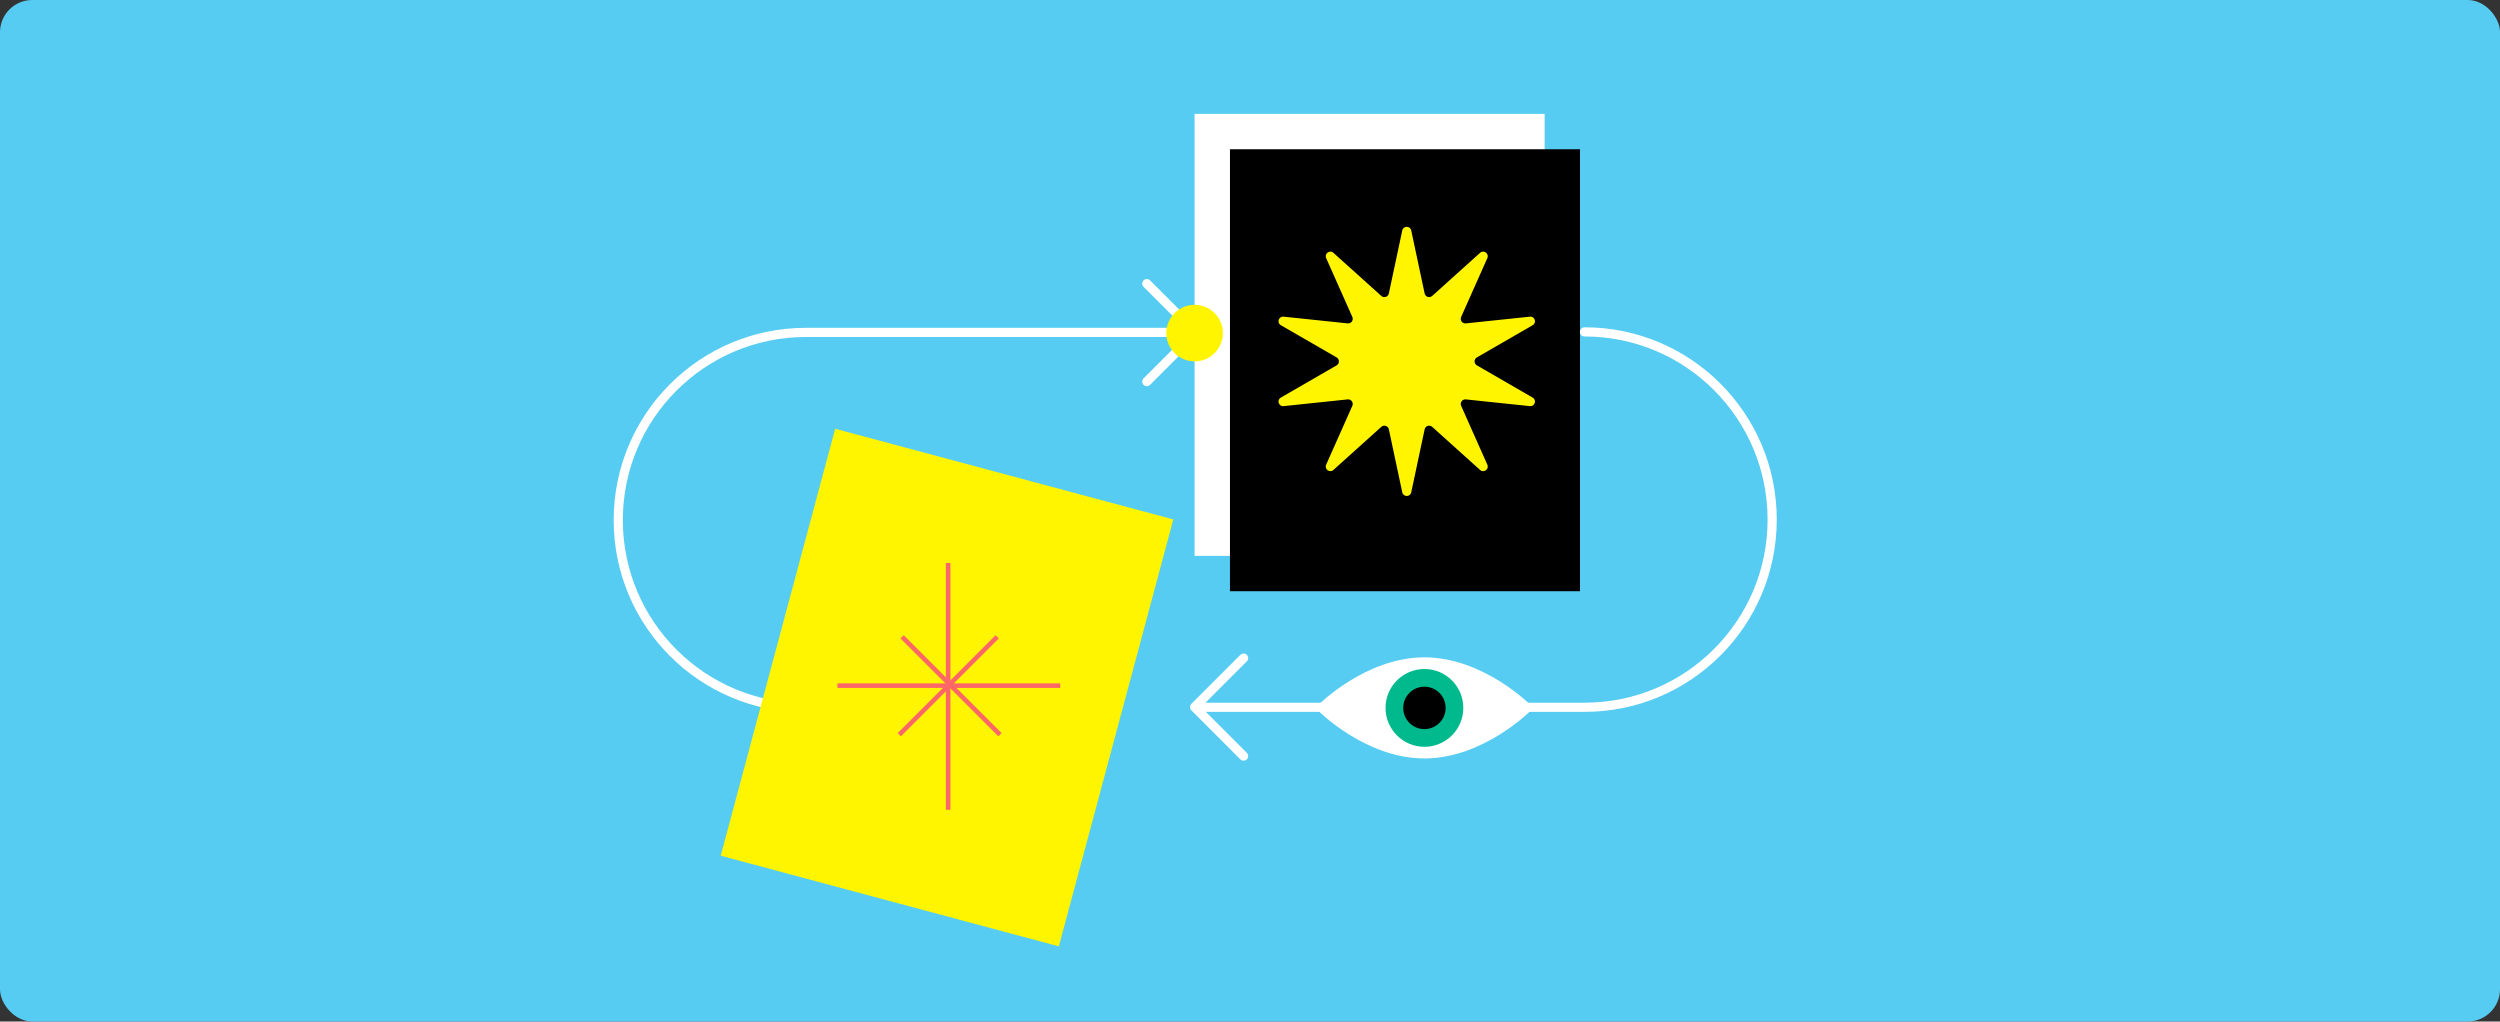 <svg fill="none" height="190" viewBox="0 0 465 190" width="465" xmlns="http://www.w3.org/2000/svg"><rect x="0" y="0" width="465" height="190" fill="#333333" stroke="none"/><rect fill="#56ccf2" height="190" rx="6" width="465"/><path d="m222.194 21.184h65.108v82.207h-65.108z" fill="#fff"/><path d="m228.772 27.761h65.108v82.207h-65.108z" fill="#000"/><g stroke="#fff" stroke-linecap="round" stroke-linejoin="round" stroke-width="1.706"><path d="m221.534 61.828h-71.627c-19.282 0-34.913 15.631-34.913 34.913s15.631 34.913 34.913 34.913h18.686"/><path d="m213.308 52.751 9.113 9.113-9.113 9.113"/><path d="m294.711 61.73c19.282 0 34.913 15.631 34.913 34.913 0 19.282-15.631 34.913-34.913 34.913h-71.628"/><path d="m231.31 140.633-9.113-9.113 9.113-9.114"/></g><path d="m155.345 79.716h65.108v82.207h-65.108z" fill="#fff500" transform="matrix(.966 .259 -.259 .966 25.925 -37.49)"/><path d="m176.352 104.706v45.912" stroke="#f66" stroke-width=".853"/><path d="m197.199 127.528h-41.432" stroke="#f66" stroke-width=".853"/><path d="m0-.427h25.755" stroke="#f66" stroke-width=".853" transform="matrix(-.707 -.707 .707 -.707 186.3 136.355)"/><path d="m185.483 118.445-18.212 18.212" stroke="#f66" stroke-width=".853"/><path d="m260.821 42.863c.191-.901 1.477-.901 1.669 0l2.493 11.723c.137.642.917.896 1.405.457l8.908-8.018c.685-.616 1.725.14 1.35.981l-4.873 10.949c-.267.6.216 1.264.869 1.196l11.919-1.251c.916-.096 1.313 1.127.516 1.587l-10.378 5.994c-.569.329-.569 1.149 0 1.478l10.378 5.994c.797.461.4 1.684-.516 1.587l-11.919-1.251c-.653-.069-1.136.596-.869 1.195l4.873 10.949c.375.842-.665 1.597-1.35.981l-8.908-8.018c-.488-.439-1.268-.186-1.405.457l-2.493 11.723c-.192.901-1.478.901-1.669 0l-2.494-11.723c-.136-.642-.917-.896-1.405-.457l-8.908 8.018c-.684.616-1.724-.14-1.35-.981l4.873-10.949c.267-.6-.215-1.264-.868-1.195l-11.92 1.251c-.916.096-1.313-1.127-.515-1.587l10.378-5.994c.568-.328.568-1.149 0-1.478l-10.378-5.994c-.798-.461-.401-1.683.515-1.587l11.92 1.251c.653.069 1.135-.596.868-1.196l-4.873-10.949c-.374-.842.666-1.597 1.35-.981l8.908 8.018c.488.439 1.269.186 1.405-.457z" fill="#fff500"/><circle cx="222.195" cy="61.959" fill="#fff500" r="5.261"/><path d="m284.015 131.669s-8.539 8.549-19.072 8.549-19.072-8.549-19.072-8.549 8.539-8.55 19.072-8.55 19.072 8.55 19.072 8.55z" fill="#fff" stroke="#fff" stroke-linecap="round" stroke-linejoin="round" stroke-width="1.706"/><circle cx="264.943" cy="131.67" fill="#00ba8d" r="7.234"/><circle cx="264.943" cy="131.669" fill="#000" r="3.946"/></svg>